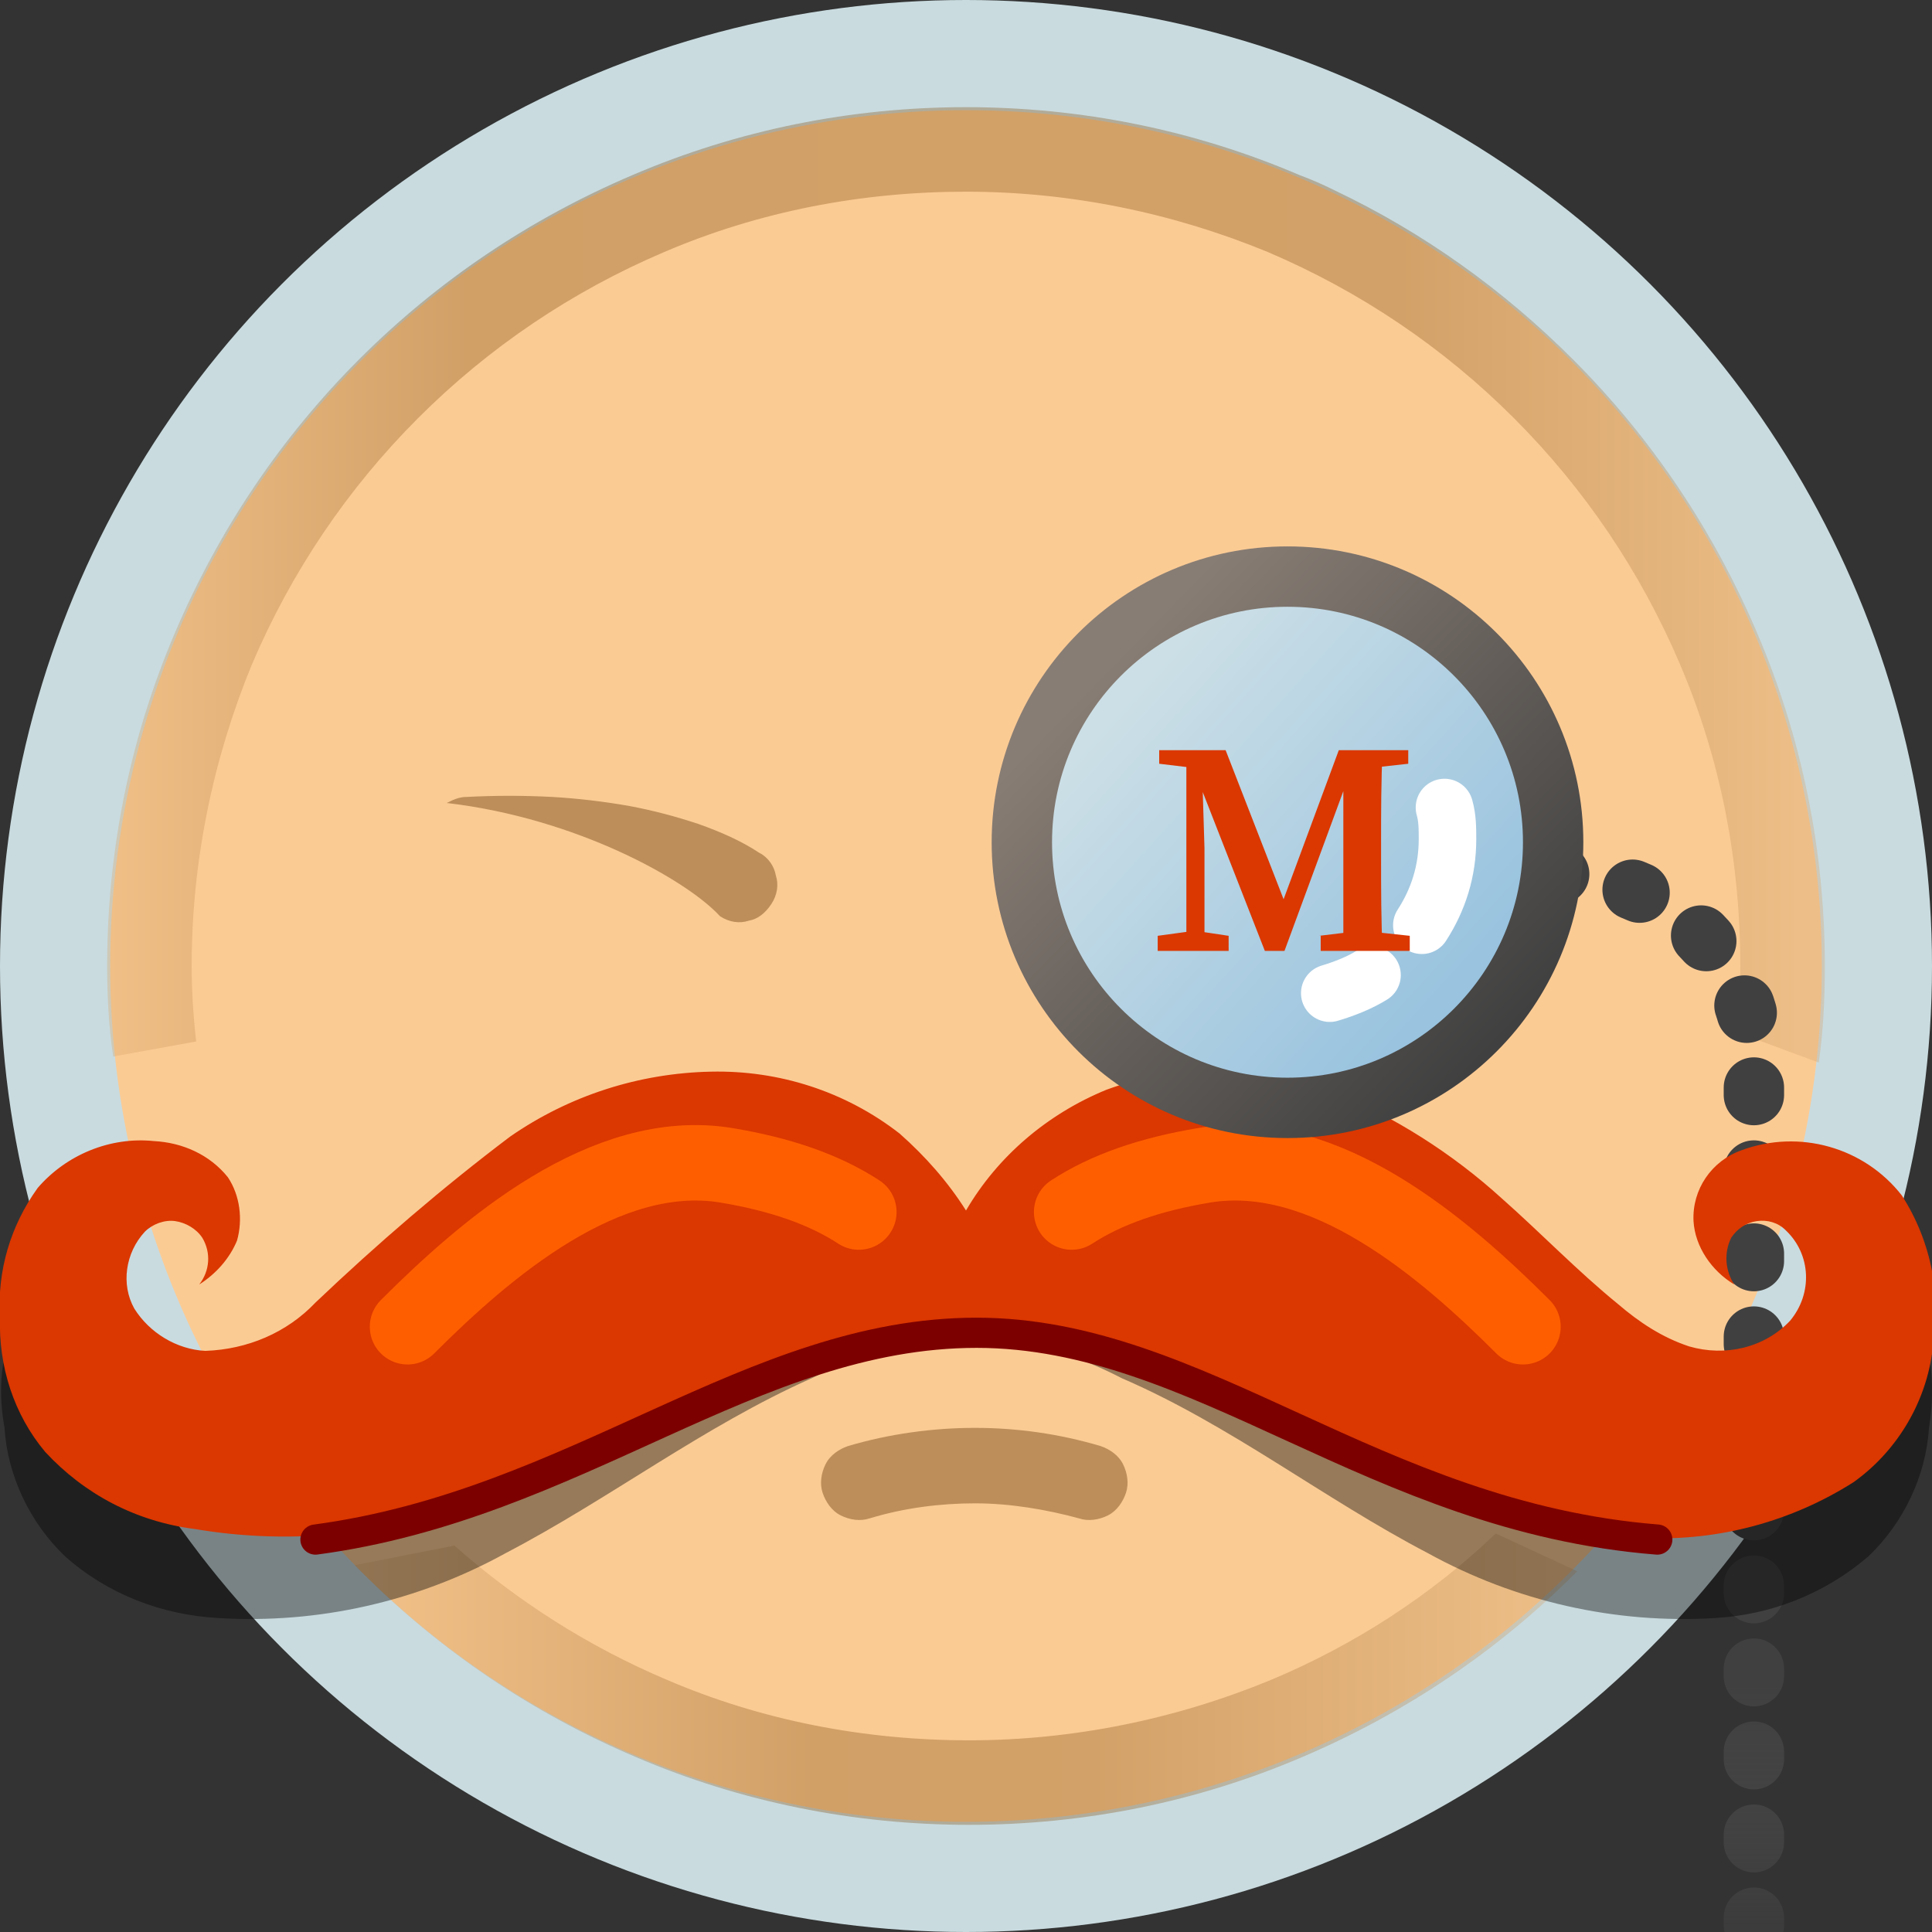 <?xml version="1.0" encoding="utf-8"?>
<!-- Generator: Adobe Illustrator 25.0.0, SVG Export Plug-In . SVG Version: 6.00 Build 0)  -->
<svg version="1.1" id="Layer_1" xmlns="http://www.w3.org/2000/svg" xmlns:xlink="http://www.w3.org/1999/xlink" x="0px" y="0px"
	 viewBox="0 0 128 128" style="enable-background:new 0 0 128 128;" xml:space="preserve">
<rect x="0" y="0" width="128" height="128" fill="#333333" stroke="none"/>
<style type="text/css">
	.st0{clip-path:url(#SVGID_2_);}
	.st1{fill:#313131;fill-opacity:0;}
	.st2{fill:#C9DBDF;}
	.st3{fill:#FBCB94;stroke:#FBCB94;stroke-width:6;stroke-linecap:square;stroke-miterlimit:3;}
	.st4{opacity:0.34;}
	.st5{fill:url(#SVGID_3_);}
	.st6{fill-rule:evenodd;clip-rule:evenodd;fill:url(#SVGID_4_);}
	.st7{fill-rule:evenodd;clip-rule:evenodd;fill:#824D10;}
	.st8{fill:none;stroke:url(#SVGID_5_);stroke-width:4;stroke-linecap:round;stroke-miterlimit:3;stroke-dasharray:0.5,5;}
	.st9{opacity:0.4;}
	.st10{fill:#DB3700;}
	.st11{fill:none;stroke:#FF5E00;stroke-width:5;stroke-linecap:round;stroke-miterlimit:3;}
	.st12{fill:url(#SVGID_6_);stroke:url(#SVGID_7_);stroke-width:4;stroke-linecap:square;stroke-miterlimit:3;}
	.st13{fill:none;stroke:#FFFFFF;stroke-width:3.812;stroke-linecap:round;stroke-miterlimit:3;}
	.st14{fill:#BD8E59;}
	.st15{fill:none;stroke:#7D0000;stroke-width:2;stroke-linecap:round;stroke-miterlimit:3;}
</style>
<g>
	<defs>
		<rect id="SVGID_1_" width="128" height="128"/>
	</defs>
	<clipPath id="SVGID_2_">
		<use xlink:href="#SVGID_1_"  style="overflow:visible;"/>
	</clipPath>
	<g class="st0">
		<rect class="st1" width="128" height="128"/>
		<circle vector-effect="non-scaling-stroke" class="st2" cx="64" cy="64" r="64"/>
		<circle vector-effect="non-scaling-stroke" class="st3" cx="64" cy="64" r="53.7"/>
		<g class="st4">
			
				<linearGradient id="SVGID_3_" gradientUnits="userSpaceOnUse" x1="-232.099" y1="210.081" x2="-231.099" y2="210.081" gradientTransform="matrix(80.995 0 0 -19.237 18822.289 4152.593)">
				<stop  offset="1.739130e-02" style="stop-color:#DFAC71"/>
				<stop  offset="0.378" style="stop-color:#804C10"/>
				<stop  offset="0.609" style="stop-color:#845014"/>
				<stop  offset="0.983" style="stop-color:#D5A56E"/>
			</linearGradient>
			<path class="st5" d="M30.1,102.4c4.2,3.7,8.9,6.7,14.1,8.9c6.3,2.7,13.1,4,20,4l0,0l0,0c6.9,0,13.7-1.4,20-4
				c5.5-2.3,10.6-5.6,14.9-9.7l5.4,2.5l0,0c0,0-0.1,0.1-0.1,0.1c-5.2,5.2-11.3,9.3-18.1,12.2c-7,3-14.5,4.5-22.1,4.5
				c-7.6,0-15.1-1.5-22.1-4.5c-6.8-2.9-12.9-7-18.1-12.2c-0.2-0.2-0.3-0.3-0.5-0.5L30.1,102.4L30.1,102.4z"/>
		</g>
		<g class="st4">
			
				<linearGradient id="SVGID_4_" gradientUnits="userSpaceOnUse" x1="-232.952" y1="213.158" x2="-231.934" y2="213.158" gradientTransform="matrix(113.75 0 0 -63.322 26503.375 13536.354)">
				<stop  offset="1.739130e-02" style="stop-color:#DFAC71"/>
				<stop  offset="0.229" style="stop-color:#804C10"/>
				<stop  offset="0.757" style="stop-color:#845014"/>
				<stop  offset="0.983" style="stop-color:#D5A56E"/>
			</linearGradient>
			<path class="st6" d="M120.5,70.4c0.3-2.1,0.4-4.3,0.4-6.4c0-7.6-1.5-15.1-4.5-22.1c-2.9-6.8-7-12.9-12.2-18.1
				c-4.6-4.6-9.9-8.4-15.8-11.2c-0.8-0.4-1.5-0.7-2.3-1c-7-3-14.5-4.5-22.1-4.5c-7.6,0-15.1,1.5-22.1,4.5c-6.8,2.9-12.9,7-18.1,12.2
				c-5.2,5.2-9.3,11.3-12.2,18.1c-3,7-4.5,14.5-4.5,22.1c0,2,0.1,4,0.4,6l5.5-1c-0.2-1.7-0.3-3.4-0.3-5c0-6.9,1.4-13.7,4-20
				c2.6-6.1,6.3-11.6,11-16.3c4.7-4.7,10.2-8.4,16.3-11c6.3-2.7,13.1-4,20-4c6.9,0,13.7,1.4,20,4c6.1,2.6,11.6,6.3,16.3,11
				c4.7,4.7,8.4,10.2,11,16.3c2.7,6.3,4,13.1,4,20l0,0l0,0l0,0c0,1.5-0.1,2.9-0.2,4.4L120.5,70.4L120.5,70.4z M120.9,64L120.9,64
				L120.9,64L120.9,64z"/>
		</g>
		<path class="st7" d="M64,119.5"/>
		
			<linearGradient id="SVGID_5_" gradientUnits="userSpaceOnUse" x1="-216.975" y1="212.825" x2="-216.975" y2="213.049" gradientTransform="matrix(13.409 0 0 -71.057 3018.864 15250.198)">
			<stop  offset="0" style="stop-color:#575757;stop-opacity:0.24"/>
			<stop  offset="1" style="stop-color:#404040"/>
		</linearGradient>
		<path vector-effect="non-scaling-stroke" class="st8" d="M102.8,57.9L102.8,57.9c7.4,0,13.4,5.6,13.4,12.5V129"/>
		<g class="st9">
			<path d="M8.3,91c0.1,0.7,0.3,1.4,0.7,2c1.2,1.5,3.1,2.4,5,2.3c2.7-0.4,5.2-1.8,6.9-4c3.6-4.4,7.5-8.5,11.6-12.4
				c3.6-3.2,8-5.2,12.7-5.8c4.5-0.6,9,0.3,12.8,2.7c1.9,1.3,3.6,2.8,5,4.6l0.9,8l0,0c-1.1,0.1-2.2,0.3-3.3,0.5
				c-2.4,0.5-4.6,1.3-6.8,2.4c-7.2,3.2-13.4,8-20.3,11.6c-5.8,3.2-12.4,4.7-19,4.3c-3.8-0.2-7.4-1.6-10.2-4.1
				c-2.3-2.2-3.8-5.3-4-8.5c-0.4-2.2-0.3-4.4,0.5-6.4L8.3,91L8.3,91z"/>
		</g>
		<g class="st9">
			<path d="M127.6,89c0.5,1.8,0.5,3.7,0.2,5.6c-0.2,3.2-1.7,6.3-4,8.5c-2.9,2.5-6.5,3.9-10.2,4.1c-6.6,0.4-13.2-1.1-19-4.3
				c-6.9-3.6-13.1-8.5-20.3-11.6c-2.1-1.1-4.4-1.9-6.8-2.4c-1.1-0.2-2.2-0.3-3.3-0.5l0,0l0.9-8c1.4-1.8,3.1-3.4,5-4.6
				c3.8-2.4,8.4-3.3,12.8-2.7c4.7,0.6,9.1,2.7,12.7,5.8c4.1,3.9,8,8,11.6,12.4c1.7,2.2,4.2,3.6,6.9,4c1.9,0.1,3.8-0.8,5-2.3
				c0.7-1,0.9-2.3,0.7-3.4L127.6,89L127.6,89z"/>
		</g>
		<path class="st10" d="M47.1,71c4.5-0.1,8.9,1.3,12.5,4.1c1.7,1.5,3.2,3.2,4.4,5.1c2.1-3.6,5.4-6.4,9.3-8c4.9-1.8,10.2-1.7,15,0.1
			c4.1,1.7,7.9,4.1,11.2,7.1c2.6,2.3,5,4.8,7.7,7c1.4,1.2,2.9,2.2,4.7,2.8c2.4,0.7,5,0.1,6.7-1.7c1.5-1.8,1.4-4.4-0.3-6
			c-0.5-0.5-1.2-0.7-1.9-0.6c-0.7,0.1-1.3,0.5-1.7,1.1c-0.5,1-0.4,2.2,0.2,3.1c-1.5-0.9-2.6-2.5-2.7-4.2c-0.1-2.1,1.2-4,3.2-4.7
			c3.8-1.4,8.1-0.2,10.6,3c2,3.1,2.7,6.9,2,10.5c-0.5,3.4-2.4,6.5-5.2,8.5c-4.1,2.6-8.9,3.9-13.8,3.7c-4.6-0.2-9.1-1.1-13.4-2.9
			c-7.1-2.9-13.8-6.8-21.1-9.1c-2.6-0.7-5.1-1.3-7.8-1.7c-2,0-3.9-0.1-5.9,0.1c-2.4,0.2-4.8,0.7-7,1.6c-7.5,2.3-14.2,6.4-21.5,9.2
			c-6.1,2.6-12.9,3.3-19.4,2.2C9,100.8,5.6,99,3,96.2c-2.1-2.5-3.1-5.7-3-8.9c-0.2-3.1,0.7-6.1,2.5-8.6c1.9-2.2,4.8-3.4,7.7-3.1
			c1.9,0.1,3.7,0.9,4.9,2.4c0.8,1.2,1,2.8,0.6,4.2c-0.5,1.2-1.4,2.2-2.5,2.9c0.7-0.9,0.8-2.1,0.2-3.1c-0.4-0.6-1.1-1-1.8-1.1
			c-0.7-0.1-1.5,0.2-2,0.7C8.3,83,8,85.1,8.9,86.7c1,1.6,2.8,2.7,4.7,2.8c2.8-0.1,5.4-1.2,7.3-3.2c4.1-3.9,8.4-7.6,12.9-11
			C37.7,72.6,42.3,71.1,47.1,71z"/>
		<path vector-effect="non-scaling-stroke" class="st11" d="M71,80.3c2.3-1.5,5.2-2.5,8.8-3.1c8-1.3,15.9,5.5,21.1,10.7"/>
		
			<linearGradient id="SVGID_6_" gradientUnits="userSpaceOnUse" x1="-228.144" y1="212.37" x2="-227.516" y2="211.801" gradientTransform="matrix(35.25 0 0 -35.25 8116.411 7531.875)">
			<stop  offset="2.173913e-02" style="stop-color:#CCDFE6"/>
			<stop  offset="0.978" style="stop-color:#99C3DF"/>
		</linearGradient>
		
			<linearGradient id="SVGID_7_" gradientUnits="userSpaceOnUse" x1="-228.194" y1="212.439" x2="-227.442" y2="211.708" gradientTransform="matrix(35.25 0 0 -35.25 8116.412 7531.875)">
			<stop  offset="3.043478e-02" style="stop-color:#887D74"/>
			<stop  offset="1" style="stop-color:#404040"/>
		</linearGradient>
		<circle vector-effect="non-scaling-stroke" class="st12" cx="85.3" cy="55.8" r="17.6"/>
		<path vector-effect="non-scaling-stroke" class="st13" d="M90.9,64.6c-0.8,0.5-1.8,0.9-2.8,1.2"/>
		<path vector-effect="non-scaling-stroke" class="st13" d="M95.7,53.5c0.2,0.7,0.2,1.4,0.2,2.1c0,2.1-0.6,4-1.7,5.7"/>
		<path class="st14" d="M57.6,100.6c-0.6,0.2-1.3,0.1-1.9-0.2c-0.6-0.3-1-0.9-1.2-1.5s-0.1-1.3,0.2-1.9c0.3-0.6,0.9-1,1.5-1.2
			c2.7-0.8,5.6-1.2,8.4-1.2c2.8,0,5.6,0.4,8.3,1.2c0.6,0.2,1.2,0.6,1.5,1.2c0.3,0.6,0.4,1.3,0.2,1.9c-0.2,0.6-0.6,1.2-1.2,1.5
			c-0.6,0.3-1.3,0.4-1.9,0.2c-2.2-0.6-4.6-1-6.9-1C62.3,99.6,59.9,99.9,57.6,100.6z"/>
		<path class="st14" d="M29.6,53.2c0.4-0.2,0.8-0.4,1.3-0.4c1.9-0.1,3.8-0.1,5.7,0c1.7,0.1,3.4,0.3,5.1,0.6c1.6,0.3,3.1,0.7,4.6,1.2
			c1.4,0.5,2.8,1.1,4,1.9c0.6,0.3,1,0.9,1.1,1.5c0.2,0.6,0.1,1.3-0.3,1.9s-0.9,1-1.5,1.1c-0.6,0.2-1.3,0.1-1.9-0.3l0,0
			C45.5,58.3,38.2,54.2,29.6,53.2z"/>
		<path vector-effect="non-scaling-stroke" class="st11" d="M56.9,80.3c-2.3-1.5-5.2-2.5-8.8-3.1c-8-1.3-15.9,5.5-21.1,10.7"/>
		<path vector-effect="non-scaling-stroke" class="st15" d="M20.9,102c17.3-2.3,28.9-13.7,43.8-13.7c14.8,0,26.3,12.2,45.1,13.7"/>
	</g>
</g>
<g>
	<g>
		<path class="st10" d="M76.7,62l2.2-0.3h0.5l2,0.3V63h-4.7V62z M76.8,49.7h2.8l0,1.2h-0.3l-2.5-0.3V49.7z M78.6,49.7h1l0.2,6.5V63
			h-1.2V49.7z M78.6,49.7h2.6l4.2,10.8h-0.7l4-10.8H90L85.1,63h-1.3L78.6,49.7z M87.4,62l2.5-0.3h0.7l2.8,0.3V63h-5.9V62z M89,57
			l0-7.3h2.6c-0.1,2-0.1,4.1-0.1,6.2v0.9c0,2.1,0,4.2,0.1,6.2H89C89,60.9,89,58.8,89,57z M90.3,49.7h3v0.9l-2.7,0.3h-0.3V49.7z"/>
	</g>
</g>
</svg>

